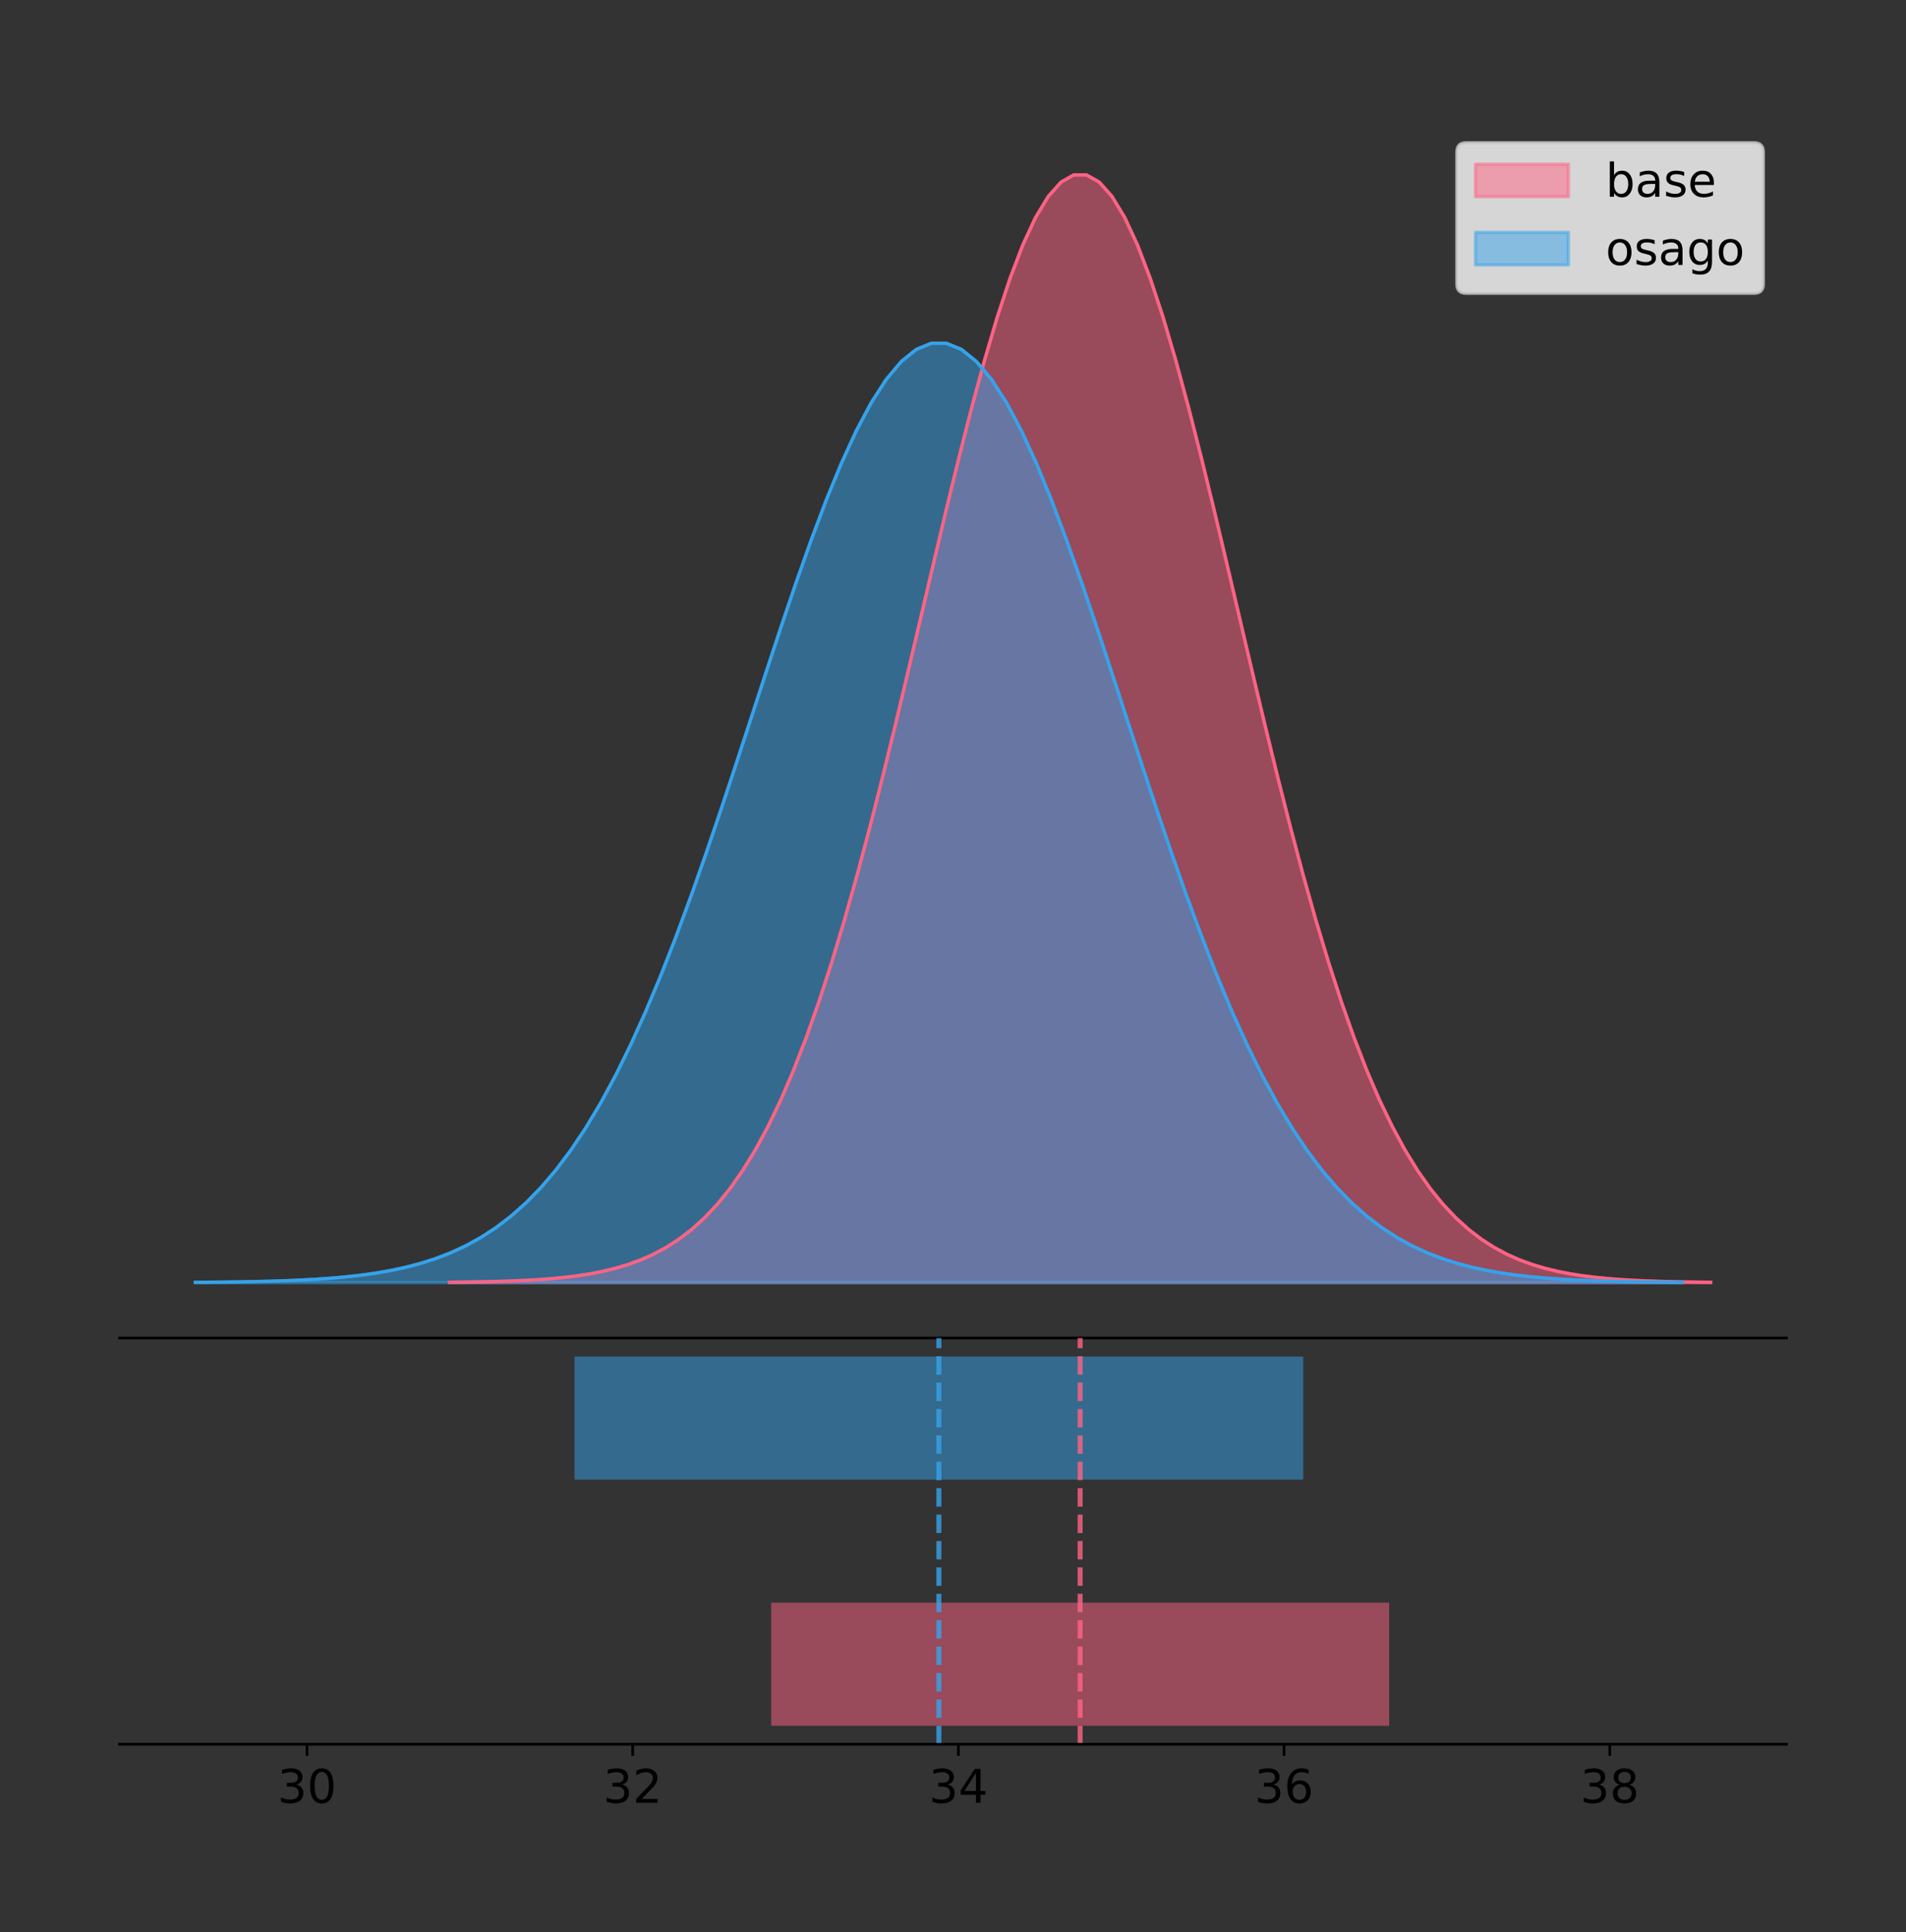 <?xml version="1.0" encoding="utf-8" standalone="no"?>
<!DOCTYPE svg PUBLIC "-//W3C//DTD SVG 1.1//EN"
  "http://www.w3.org/Graphics/SVG/1.1/DTD/svg11.dtd">
<!-- Created with matplotlib (https://matplotlib.org/) -->
<svg height="581.789pt" version="1.1" viewBox="0 0 574.2 581.789" width="574.2pt" xmlns="http://www.w3.org/2000/svg" xmlns:xlink="http://www.w3.org/1999/xlink">
 <rect x="0" y="0" width="574.2" height="581.789" fill="#333333" stroke="none"/>
 <defs>
  <style type="text/css">
*{stroke-linecap:butt;stroke-linejoin:round;}
  </style>
 </defs>
 <g id="figure_1">
  <g id="patch_1">
   <path d="M 0 581.789 
L 574.2 581.789 
L 574.2 0 
L 0 0 
z
" style="fill:none;"/>
  </g>
  <g id="axes_1">
   <g id="patch_2">
    <path d="M 36 402.93 
L 538.2 402.93 
L 538.2 36 
L 36 36 
z
" style="fill:none;"/>
   </g>
   <g id="PolyCollection_1">
    <defs>
     <path d="M 135.433 -195.538 
L 135.433 -195.65 
L 139.271 -195.692 
L 143.109 -195.749 
L 146.947 -195.825 
L 150.784 -195.925 
L 154.622 -196.058 
L 158.46 -196.23 
L 162.298 -196.455 
L 166.136 -196.744 
L 169.973 -197.115 
L 173.811 -197.585 
L 177.649 -198.179 
L 181.487 -198.923 
L 185.324 -199.848 
L 189.162 -200.99 
L 193 -202.39 
L 196.838 -204.093 
L 200.675 -206.151 
L 204.513 -208.617 
L 208.351 -211.552 
L 212.189 -215.017 
L 216.027 -219.078 
L 219.864 -223.801 
L 223.702 -229.25 
L 227.54 -235.488 
L 231.378 -242.572 
L 235.215 -250.552 
L 239.053 -259.468 
L 242.891 -269.344 
L 246.729 -280.192 
L 250.567 -292.002 
L 254.404 -304.744 
L 258.242 -318.365 
L 262.08 -332.786 
L 265.918 -347.901 
L 269.755 -363.58 
L 273.593 -379.667 
L 277.431 -395.98 
L 281.269 -412.318 
L 285.106 -428.462 
L 288.944 -444.18 
L 292.782 -459.23 
L 296.62 -473.372 
L 300.458 -486.366 
L 304.295 -497.987 
L 308.133 -508.025 
L 311.971 -516.294 
L 315.809 -522.64 
L 319.646 -526.94 
L 323.484 -529.111 
L 327.322 -529.111 
L 331.16 -526.94 
L 334.997 -522.64 
L 338.835 -516.294 
L 342.673 -508.025 
L 346.511 -497.987 
L 350.349 -486.366 
L 354.186 -473.372 
L 358.024 -459.23 
L 361.862 -444.18 
L 365.7 -428.462 
L 369.537 -412.318 
L 373.375 -395.98 
L 377.213 -379.667 
L 381.051 -363.58 
L 384.889 -347.901 
L 388.726 -332.786 
L 392.564 -318.365 
L 396.402 -304.744 
L 400.24 -292.002 
L 404.077 -280.192 
L 407.915 -269.344 
L 411.753 -259.468 
L 415.591 -250.552 
L 419.428 -242.572 
L 423.266 -235.488 
L 427.104 -229.25 
L 430.942 -223.801 
L 434.78 -219.078 
L 438.617 -215.017 
L 442.455 -211.552 
L 446.293 -208.617 
L 450.131 -206.151 
L 453.968 -204.093 
L 457.806 -202.39 
L 461.644 -200.99 
L 465.482 -199.848 
L 469.319 -198.923 
L 473.157 -198.179 
L 476.995 -197.585 
L 480.833 -197.115 
L 484.671 -196.744 
L 488.508 -196.455 
L 492.346 -196.23 
L 496.184 -196.058 
L 500.022 -195.925 
L 503.859 -195.825 
L 507.697 -195.749 
L 511.535 -195.692 
L 515.373 -195.65 
L 515.373 -195.538 
L 515.373 -195.538 
L 511.535 -195.538 
L 507.697 -195.538 
L 503.859 -195.538 
L 500.022 -195.538 
L 496.184 -195.538 
L 492.346 -195.538 
L 488.508 -195.538 
L 484.671 -195.538 
L 480.833 -195.538 
L 476.995 -195.538 
L 473.157 -195.538 
L 469.319 -195.538 
L 465.482 -195.538 
L 461.644 -195.538 
L 457.806 -195.538 
L 453.968 -195.538 
L 450.131 -195.538 
L 446.293 -195.538 
L 442.455 -195.538 
L 438.617 -195.538 
L 434.78 -195.538 
L 430.942 -195.538 
L 427.104 -195.538 
L 423.266 -195.538 
L 419.428 -195.538 
L 415.591 -195.538 
L 411.753 -195.538 
L 407.915 -195.538 
L 404.077 -195.538 
L 400.24 -195.538 
L 396.402 -195.538 
L 392.564 -195.538 
L 388.726 -195.538 
L 384.889 -195.538 
L 381.051 -195.538 
L 377.213 -195.538 
L 373.375 -195.538 
L 369.537 -195.538 
L 365.7 -195.538 
L 361.862 -195.538 
L 358.024 -195.538 
L 354.186 -195.538 
L 350.349 -195.538 
L 346.511 -195.538 
L 342.673 -195.538 
L 338.835 -195.538 
L 334.997 -195.538 
L 331.16 -195.538 
L 327.322 -195.538 
L 323.484 -195.538 
L 319.646 -195.538 
L 315.809 -195.538 
L 311.971 -195.538 
L 308.133 -195.538 
L 304.295 -195.538 
L 300.458 -195.538 
L 296.62 -195.538 
L 292.782 -195.538 
L 288.944 -195.538 
L 285.106 -195.538 
L 281.269 -195.538 
L 277.431 -195.538 
L 273.593 -195.538 
L 269.755 -195.538 
L 265.918 -195.538 
L 262.08 -195.538 
L 258.242 -195.538 
L 254.404 -195.538 
L 250.567 -195.538 
L 246.729 -195.538 
L 242.891 -195.538 
L 239.053 -195.538 
L 235.215 -195.538 
L 231.378 -195.538 
L 227.54 -195.538 
L 223.702 -195.538 
L 219.864 -195.538 
L 216.027 -195.538 
L 212.189 -195.538 
L 208.351 -195.538 
L 204.513 -195.538 
L 200.675 -195.538 
L 196.838 -195.538 
L 193 -195.538 
L 189.162 -195.538 
L 185.324 -195.538 
L 181.487 -195.538 
L 177.649 -195.538 
L 173.811 -195.538 
L 169.973 -195.538 
L 166.136 -195.538 
L 162.298 -195.538 
L 158.46 -195.538 
L 154.622 -195.538 
L 150.784 -195.538 
L 146.947 -195.538 
L 143.109 -195.538 
L 139.271 -195.538 
L 135.433 -195.538 
z
" id="mefc6a38951" style="stroke:#ff6384;stroke-opacity:0.5;"/>
    </defs>
    <g clip-path="url(#p05fe7b35c1)">
     <use style="fill:#ff6384;fill-opacity:0.5;stroke:#ff6384;stroke-opacity:0.5;" x="0" xlink:href="#mefc6a38951" y="581.789"/>
    </g>
   </g>
   <g id="PolyCollection_2">
    <defs>
     <path d="M 58.827 -195.538 
L 58.827 -195.633 
L 63.353 -195.669 
L 67.878 -195.717 
L 72.404 -195.781 
L 76.929 -195.866 
L 81.455 -195.979 
L 85.98 -196.125 
L 90.506 -196.316 
L 95.031 -196.561 
L 99.557 -196.875 
L 104.082 -197.274 
L 108.608 -197.778 
L 113.134 -198.408 
L 117.659 -199.193 
L 122.185 -200.162 
L 126.71 -201.349 
L 131.236 -202.793 
L 135.761 -204.538 
L 140.287 -206.629 
L 144.812 -209.118 
L 149.338 -212.057 
L 153.863 -215.501 
L 158.389 -219.506 
L 162.914 -224.127 
L 167.44 -229.417 
L 171.965 -235.424 
L 176.491 -242.192 
L 181.016 -249.752 
L 185.542 -258.128 
L 190.067 -267.327 
L 194.593 -277.342 
L 199.118 -288.148 
L 203.644 -299.699 
L 208.169 -311.928 
L 212.695 -324.746 
L 217.22 -338.043 
L 221.746 -351.685 
L 226.272 -365.519 
L 230.797 -379.374 
L 235.323 -393.065 
L 239.848 -406.393 
L 244.374 -419.157 
L 248.899 -431.149 
L 253.425 -442.169 
L 257.95 -452.023 
L 262.476 -460.536 
L 267.001 -467.548 
L 271.527 -472.93 
L 276.052 -476.576 
L 280.578 -478.417 
L 285.103 -478.417 
L 289.629 -476.576 
L 294.154 -472.93 
L 298.68 -467.548 
L 303.205 -460.536 
L 307.731 -452.023 
L 312.256 -442.169 
L 316.782 -431.149 
L 321.307 -419.157 
L 325.833 -406.393 
L 330.358 -393.065 
L 334.884 -379.374 
L 339.409 -365.519 
L 343.935 -351.685 
L 348.461 -338.043 
L 352.986 -324.746 
L 357.512 -311.928 
L 362.037 -299.699 
L 366.563 -288.148 
L 371.088 -277.342 
L 375.614 -267.327 
L 380.139 -258.128 
L 384.665 -249.752 
L 389.19 -242.192 
L 393.716 -235.424 
L 398.241 -229.417 
L 402.767 -224.127 
L 407.292 -219.506 
L 411.818 -215.501 
L 416.343 -212.057 
L 420.869 -209.118 
L 425.394 -206.629 
L 429.92 -204.538 
L 434.445 -202.793 
L 438.971 -201.349 
L 443.496 -200.162 
L 448.022 -199.193 
L 452.547 -198.408 
L 457.073 -197.778 
L 461.599 -197.274 
L 466.124 -196.875 
L 470.65 -196.561 
L 475.175 -196.316 
L 479.701 -196.125 
L 484.226 -195.979 
L 488.752 -195.866 
L 493.277 -195.781 
L 497.803 -195.717 
L 502.328 -195.669 
L 506.854 -195.633 
L 506.854 -195.538 
L 506.854 -195.538 
L 502.328 -195.538 
L 497.803 -195.538 
L 493.277 -195.538 
L 488.752 -195.538 
L 484.226 -195.538 
L 479.701 -195.538 
L 475.175 -195.538 
L 470.65 -195.538 
L 466.124 -195.538 
L 461.599 -195.538 
L 457.073 -195.538 
L 452.547 -195.538 
L 448.022 -195.538 
L 443.496 -195.538 
L 438.971 -195.538 
L 434.445 -195.538 
L 429.92 -195.538 
L 425.394 -195.538 
L 420.869 -195.538 
L 416.343 -195.538 
L 411.818 -195.538 
L 407.292 -195.538 
L 402.767 -195.538 
L 398.241 -195.538 
L 393.716 -195.538 
L 389.19 -195.538 
L 384.665 -195.538 
L 380.139 -195.538 
L 375.614 -195.538 
L 371.088 -195.538 
L 366.563 -195.538 
L 362.037 -195.538 
L 357.512 -195.538 
L 352.986 -195.538 
L 348.461 -195.538 
L 343.935 -195.538 
L 339.409 -195.538 
L 334.884 -195.538 
L 330.358 -195.538 
L 325.833 -195.538 
L 321.307 -195.538 
L 316.782 -195.538 
L 312.256 -195.538 
L 307.731 -195.538 
L 303.205 -195.538 
L 298.68 -195.538 
L 294.154 -195.538 
L 289.629 -195.538 
L 285.103 -195.538 
L 280.578 -195.538 
L 276.052 -195.538 
L 271.527 -195.538 
L 267.001 -195.538 
L 262.476 -195.538 
L 257.95 -195.538 
L 253.425 -195.538 
L 248.899 -195.538 
L 244.374 -195.538 
L 239.848 -195.538 
L 235.323 -195.538 
L 230.797 -195.538 
L 226.272 -195.538 
L 221.746 -195.538 
L 217.22 -195.538 
L 212.695 -195.538 
L 208.169 -195.538 
L 203.644 -195.538 
L 199.118 -195.538 
L 194.593 -195.538 
L 190.067 -195.538 
L 185.542 -195.538 
L 181.016 -195.538 
L 176.491 -195.538 
L 171.965 -195.538 
L 167.44 -195.538 
L 162.914 -195.538 
L 158.389 -195.538 
L 153.863 -195.538 
L 149.338 -195.538 
L 144.812 -195.538 
L 140.287 -195.538 
L 135.761 -195.538 
L 131.236 -195.538 
L 126.71 -195.538 
L 122.185 -195.538 
L 117.659 -195.538 
L 113.134 -195.538 
L 108.608 -195.538 
L 104.082 -195.538 
L 99.557 -195.538 
L 95.031 -195.538 
L 90.506 -195.538 
L 85.98 -195.538 
L 81.455 -195.538 
L 76.929 -195.538 
L 72.404 -195.538 
L 67.878 -195.538 
L 63.353 -195.538 
L 58.827 -195.538 
z
" id="m6c640b6365" style="stroke:#36a2eb;stroke-opacity:0.5;"/>
    </defs>
    <g clip-path="url(#p05fe7b35c1)">
     <use style="fill:#36a2eb;fill-opacity:0.5;stroke:#36a2eb;stroke-opacity:0.5;" x="0" xlink:href="#m6c640b6365" y="581.789"/>
    </g>
   </g>
   <g id="line2d_1">
    <path clip-path="url(#p05fe7b35c1)" d="M 135.433 386.139 
L 139.271 386.097 
L 143.109 386.04 
L 146.947 385.965 
L 150.784 385.864 
L 154.622 385.732 
L 158.46 385.559 
L 162.298 385.334 
L 166.136 385.045 
L 169.973 384.675 
L 173.811 384.204 
L 177.649 383.61 
L 181.487 382.867 
L 185.324 381.941 
L 189.162 380.799 
L 193 379.399 
L 196.838 377.696 
L 200.675 375.639 
L 204.513 373.172 
L 208.351 370.238 
L 212.189 366.772 
L 216.027 362.711 
L 219.864 357.989 
L 223.702 352.539 
L 227.54 346.301 
L 231.378 339.217 
L 235.215 331.237 
L 239.053 322.322 
L 242.891 312.445 
L 246.729 301.597 
L 250.567 289.787 
L 254.404 277.045 
L 258.242 263.424 
L 262.08 249.004 
L 265.918 233.888 
L 269.755 218.209 
L 273.593 202.123 
L 277.431 185.809 
L 281.269 169.471 
L 285.106 153.327 
L 288.944 137.61 
L 292.782 122.559 
L 296.62 108.418 
L 300.458 95.423 
L 304.295 83.803 
L 308.133 73.765 
L 311.971 65.495 
L 315.809 59.15 
L 319.646 54.85 
L 323.484 52.679 
L 327.322 52.679 
L 331.16 54.85 
L 334.997 59.15 
L 338.835 65.495 
L 342.673 73.765 
L 346.511 83.803 
L 350.349 95.423 
L 354.186 108.418 
L 358.024 122.559 
L 361.862 137.61 
L 365.7 153.327 
L 369.537 169.471 
L 373.375 185.809 
L 377.213 202.123 
L 381.051 218.209 
L 384.889 233.888 
L 388.726 249.004 
L 392.564 263.424 
L 396.402 277.045 
L 400.24 289.787 
L 404.077 301.597 
L 407.915 312.445 
L 411.753 322.322 
L 415.591 331.237 
L 419.428 339.217 
L 423.266 346.301 
L 427.104 352.539 
L 430.942 357.989 
L 434.78 362.711 
L 438.617 366.772 
L 442.455 370.238 
L 446.293 373.172 
L 450.131 375.639 
L 453.968 377.696 
L 457.806 379.399 
L 461.644 380.799 
L 465.482 381.941 
L 469.319 382.867 
L 473.157 383.61 
L 476.995 384.204 
L 480.833 384.675 
L 484.671 385.045 
L 488.508 385.334 
L 492.346 385.559 
L 496.184 385.732 
L 500.022 385.864 
L 503.859 385.965 
L 507.697 386.04 
L 511.535 386.097 
L 515.373 386.139 
" style="fill:none;stroke:#ff6384;stroke-linecap:square;"/>
   </g>
   <g id="line2d_2">
    <path clip-path="url(#p05fe7b35c1)" d="M 58.827 386.156 
L 63.353 386.121 
L 67.878 386.072 
L 72.404 386.008 
L 76.929 385.923 
L 81.455 385.811 
L 85.98 385.664 
L 90.506 385.474 
L 95.031 385.228 
L 99.557 384.914 
L 104.082 384.515 
L 108.608 384.012 
L 113.134 383.381 
L 117.659 382.596 
L 122.185 381.628 
L 126.71 380.441 
L 131.236 378.996 
L 135.761 377.252 
L 140.287 375.16 
L 144.812 372.671 
L 149.338 369.733 
L 153.863 366.289 
L 158.389 362.284 
L 162.914 357.663 
L 167.44 352.373 
L 171.965 346.365 
L 176.491 339.598 
L 181.016 332.037 
L 185.542 323.662 
L 190.067 314.462 
L 194.593 304.447 
L 199.118 293.641 
L 203.644 282.09 
L 208.169 269.861 
L 212.695 257.043 
L 217.22 243.747 
L 221.746 230.105 
L 226.272 216.271 
L 230.797 202.415 
L 235.323 188.725 
L 239.848 175.396 
L 244.374 162.633 
L 248.899 150.64 
L 253.425 139.621 
L 257.95 129.766 
L 262.476 121.254 
L 267.001 114.241 
L 271.527 108.86 
L 276.052 105.213 
L 280.578 103.372 
L 285.103 103.372 
L 289.629 105.213 
L 294.154 108.86 
L 298.68 114.241 
L 303.205 121.254 
L 307.731 129.766 
L 312.256 139.621 
L 316.782 150.64 
L 321.307 162.633 
L 325.833 175.396 
L 330.358 188.725 
L 334.884 202.415 
L 339.409 216.271 
L 343.935 230.105 
L 348.461 243.747 
L 352.986 257.043 
L 357.512 269.861 
L 362.037 282.09 
L 366.563 293.641 
L 371.088 304.447 
L 375.614 314.462 
L 380.139 323.662 
L 384.665 332.037 
L 389.19 339.598 
L 393.716 346.365 
L 398.241 352.373 
L 402.767 357.663 
L 407.292 362.284 
L 411.818 366.289 
L 416.343 369.733 
L 420.869 372.671 
L 425.394 375.16 
L 429.92 377.252 
L 434.445 378.996 
L 438.971 380.441 
L 443.496 381.628 
L 448.022 382.596 
L 452.547 383.381 
L 457.073 384.012 
L 461.599 384.515 
L 466.124 384.914 
L 470.65 385.228 
L 475.175 385.474 
L 479.701 385.664 
L 484.226 385.811 
L 488.752 385.923 
L 493.277 386.008 
L 497.803 386.072 
L 502.328 386.121 
L 506.854 386.156 
" style="fill:none;stroke:#36a2eb;stroke-linecap:square;"/>
   </g>
   <g id="patch_3">
    <path d="M 36 402.93 
L 538.2 402.93 
" style="fill:none;stroke:#000000;stroke-linecap:square;stroke-linejoin:miter;stroke-width:0.8;"/>
   </g>
   <g id="legend_1">
    <g id="patch_4">
     <path d="M 441.707 88.299 
L 528.4 88.299 
Q 531.2 88.299 531.2 85.499 
L 531.2 45.8 
Q 531.2 43 528.4 43 
L 441.707 43 
Q 438.907 43 438.907 45.8 
L 438.907 85.499 
Q 438.907 88.299 441.707 88.299 
z
" style="fill:#ffffff;opacity:0.8;stroke:#cccccc;stroke-linejoin:miter;"/>
    </g>
    <g id="patch_5">
     <path d="M 444.507 59.238 
L 472.507 59.238 
L 472.507 49.438 
L 444.507 49.438 
z
" style="fill:#ff6384;opacity:0.5;stroke:#ff6384;stroke-linejoin:miter;"/>
    </g>
    <g id="text_1">
     <!-- base -->
     <defs>
      <path d="M 48.688 27.297 
Q 48.688 37.203 44.609 42.844 
Q 40.531 48.484 33.406 48.484 
Q 26.266 48.484 22.188 42.844 
Q 18.109 37.203 18.109 27.297 
Q 18.109 17.391 22.188 11.75 
Q 26.266 6.109 33.406 6.109 
Q 40.531 6.109 44.609 11.75 
Q 48.688 17.391 48.688 27.297 
z
M 18.109 46.391 
Q 20.953 51.266 25.266 53.625 
Q 29.594 56 35.594 56 
Q 45.562 56 51.781 48.094 
Q 58.016 40.188 58.016 27.297 
Q 58.016 14.406 51.781 6.484 
Q 45.562 -1.422 35.594 -1.422 
Q 29.594 -1.422 25.266 0.953 
Q 20.953 3.328 18.109 8.203 
L 18.109 0 
L 9.078 0 
L 9.078 75.984 
L 18.109 75.984 
z
" id="DejaVuSans-98"/>
      <path d="M 34.281 27.484 
Q 23.391 27.484 19.188 25 
Q 14.984 22.516 14.984 16.5 
Q 14.984 11.719 18.141 8.906 
Q 21.297 6.109 26.703 6.109 
Q 34.188 6.109 38.703 11.406 
Q 43.219 16.703 43.219 25.484 
L 43.219 27.484 
z
M 52.203 31.203 
L 52.203 0 
L 43.219 0 
L 43.219 8.297 
Q 40.141 3.328 35.547 0.953 
Q 30.953 -1.422 24.312 -1.422 
Q 15.922 -1.422 10.953 3.297 
Q 6 8.016 6 15.922 
Q 6 25.141 12.172 29.828 
Q 18.359 34.516 30.609 34.516 
L 43.219 34.516 
L 43.219 35.406 
Q 43.219 41.609 39.141 45 
Q 35.062 48.391 27.688 48.391 
Q 23 48.391 18.547 47.266 
Q 14.109 46.141 10.016 43.891 
L 10.016 52.203 
Q 14.938 54.109 19.578 55.047 
Q 24.219 56 28.609 56 
Q 40.484 56 46.344 49.844 
Q 52.203 43.703 52.203 31.203 
z
" id="DejaVuSans-97"/>
      <path d="M 44.281 53.078 
L 44.281 44.578 
Q 40.484 46.531 36.375 47.5 
Q 32.281 48.484 27.875 48.484 
Q 21.188 48.484 17.844 46.438 
Q 14.5 44.391 14.5 40.281 
Q 14.5 37.156 16.891 35.375 
Q 19.281 33.594 26.516 31.984 
L 29.594 31.297 
Q 39.156 29.25 43.188 25.516 
Q 47.219 21.781 47.219 15.094 
Q 47.219 7.469 41.188 3.016 
Q 35.156 -1.422 24.609 -1.422 
Q 20.219 -1.422 15.453 -0.562 
Q 10.688 0.297 5.422 2 
L 5.422 11.281 
Q 10.406 8.688 15.234 7.391 
Q 20.062 6.109 24.812 6.109 
Q 31.156 6.109 34.562 8.281 
Q 37.984 10.453 37.984 14.406 
Q 37.984 18.062 35.516 20.016 
Q 33.062 21.969 24.703 23.781 
L 21.578 24.516 
Q 13.234 26.266 9.516 29.906 
Q 5.812 33.547 5.812 39.891 
Q 5.812 47.609 11.281 51.797 
Q 16.75 56 26.812 56 
Q 31.781 56 36.172 55.266 
Q 40.578 54.547 44.281 53.078 
z
" id="DejaVuSans-115"/>
      <path d="M 56.203 29.594 
L 56.203 25.203 
L 14.891 25.203 
Q 15.484 15.922 20.484 11.062 
Q 25.484 6.203 34.422 6.203 
Q 39.594 6.203 44.453 7.469 
Q 49.312 8.734 54.109 11.281 
L 54.109 2.781 
Q 49.266 0.734 44.188 -0.344 
Q 39.109 -1.422 33.891 -1.422 
Q 20.797 -1.422 13.156 6.188 
Q 5.516 13.812 5.516 26.812 
Q 5.516 40.234 12.766 48.109 
Q 20.016 56 32.328 56 
Q 43.359 56 49.781 48.891 
Q 56.203 41.797 56.203 29.594 
z
M 47.219 32.234 
Q 47.125 39.594 43.094 43.984 
Q 39.062 48.391 32.422 48.391 
Q 24.906 48.391 20.391 44.141 
Q 15.875 39.891 15.188 32.172 
z
" id="DejaVuSans-101"/>
     </defs>
     <g transform="translate(483.707 59.238)scale(0.14 -0.14)">
      <use xlink:href="#DejaVuSans-98"/>
      <use x="63.477" xlink:href="#DejaVuSans-97"/>
      <use x="124.756" xlink:href="#DejaVuSans-115"/>
      <use x="176.855" xlink:href="#DejaVuSans-101"/>
     </g>
    </g>
    <g id="patch_6">
     <path d="M 444.507 79.787 
L 472.507 79.787 
L 472.507 69.987 
L 444.507 69.987 
z
" style="fill:#36a2eb;opacity:0.5;stroke:#36a2eb;stroke-linejoin:miter;"/>
    </g>
    <g id="text_2">
     <!-- osago -->
     <defs>
      <path d="M 30.609 48.391 
Q 23.391 48.391 19.188 42.75 
Q 14.984 37.109 14.984 27.297 
Q 14.984 17.484 19.156 11.844 
Q 23.344 6.203 30.609 6.203 
Q 37.797 6.203 41.984 11.859 
Q 46.188 17.531 46.188 27.297 
Q 46.188 37.016 41.984 42.703 
Q 37.797 48.391 30.609 48.391 
z
M 30.609 56 
Q 42.328 56 49.016 48.375 
Q 55.719 40.766 55.719 27.297 
Q 55.719 13.875 49.016 6.219 
Q 42.328 -1.422 30.609 -1.422 
Q 18.844 -1.422 12.172 6.219 
Q 5.516 13.875 5.516 27.297 
Q 5.516 40.766 12.172 48.375 
Q 18.844 56 30.609 56 
z
" id="DejaVuSans-111"/>
      <path d="M 45.406 27.984 
Q 45.406 37.75 41.375 43.109 
Q 37.359 48.484 30.078 48.484 
Q 22.859 48.484 18.828 43.109 
Q 14.797 37.75 14.797 27.984 
Q 14.797 18.266 18.828 12.891 
Q 22.859 7.516 30.078 7.516 
Q 37.359 7.516 41.375 12.891 
Q 45.406 18.266 45.406 27.984 
z
M 54.391 6.781 
Q 54.391 -7.172 48.188 -13.984 
Q 42 -20.797 29.203 -20.797 
Q 24.469 -20.797 20.266 -20.094 
Q 16.062 -19.391 12.109 -17.922 
L 12.109 -9.188 
Q 16.062 -11.328 19.922 -12.344 
Q 23.781 -13.375 27.781 -13.375 
Q 36.625 -13.375 41.016 -8.766 
Q 45.406 -4.156 45.406 5.172 
L 45.406 9.625 
Q 42.625 4.781 38.281 2.391 
Q 33.938 0 27.875 0 
Q 17.828 0 11.672 7.656 
Q 5.516 15.328 5.516 27.984 
Q 5.516 40.672 11.672 48.328 
Q 17.828 56 27.875 56 
Q 33.938 56 38.281 53.609 
Q 42.625 51.219 45.406 46.391 
L 45.406 54.688 
L 54.391 54.688 
z
" id="DejaVuSans-103"/>
     </defs>
     <g transform="translate(483.707 79.787)scale(0.14 -0.14)">
      <use xlink:href="#DejaVuSans-111"/>
      <use x="61.182" xlink:href="#DejaVuSans-115"/>
      <use x="113.281" xlink:href="#DejaVuSans-97"/>
      <use x="174.561" xlink:href="#DejaVuSans-103"/>
      <use x="238.037" xlink:href="#DejaVuSans-111"/>
     </g>
    </g>
   </g>
  </g>
  <g id="axes_2">
   <g id="patch_7">
    <path d="M 36 525.24 
L 538.2 525.24 
L 538.2 402.93 
L 36 402.93 
z
" style="fill:none;"/>
   </g>
   <g id="patch_8">
    <path clip-path="url(#p4cf5c4352e)" d="M 232.318 519.68 
L 418.488 519.68 
L 418.488 482.617 
L 232.318 482.617 
z
" style="fill:#ff6384;opacity:0.5;"/>
   </g>
   <g id="patch_9">
    <path clip-path="url(#p4cf5c4352e)" d="M 173.074 445.553 
L 392.607 445.553 
L 392.607 408.49 
L 173.074 408.49 
z
" style="fill:#36a2eb;opacity:0.5;"/>
   </g>
   <g id="matplotlib.axis_1">
    <g id="xtick_1">
     <g id="line2d_3">
      <defs>
       <path d="M 0 0 
L 0 3.5 
" id="m9bf2a8afd0" style="stroke:#000000;stroke-width:0.8;"/>
      </defs>
      <g>
       <use style="stroke:#000000;stroke-width:0.8;" x="92.491" xlink:href="#m9bf2a8afd0" y="525.24"/>
      </g>
     </g>
     <g id="text_3">
      <!-- 30 -->
      <defs>
       <path d="M 40.578 39.312 
Q 47.656 37.797 51.625 33 
Q 55.609 28.219 55.609 21.188 
Q 55.609 10.406 48.188 4.484 
Q 40.766 -1.422 27.094 -1.422 
Q 22.516 -1.422 17.656 -0.516 
Q 12.797 0.391 7.625 2.203 
L 7.625 11.719 
Q 11.719 9.328 16.594 8.109 
Q 21.484 6.891 26.812 6.891 
Q 36.078 6.891 40.938 10.547 
Q 45.797 14.203 45.797 21.188 
Q 45.797 27.641 41.281 31.266 
Q 36.766 34.906 28.719 34.906 
L 20.219 34.906 
L 20.219 43.016 
L 29.109 43.016 
Q 36.375 43.016 40.234 45.922 
Q 44.094 48.828 44.094 54.297 
Q 44.094 59.906 40.109 62.906 
Q 36.141 65.922 28.719 65.922 
Q 24.656 65.922 20.016 65.031 
Q 15.375 64.156 9.812 62.312 
L 9.812 71.094 
Q 15.438 72.656 20.344 73.438 
Q 25.25 74.219 29.594 74.219 
Q 40.828 74.219 47.359 69.109 
Q 53.906 64.016 53.906 55.328 
Q 53.906 49.266 50.438 45.094 
Q 46.969 40.922 40.578 39.312 
z
" id="DejaVuSans-51"/>
       <path d="M 31.781 66.406 
Q 24.172 66.406 20.328 58.906 
Q 16.5 51.422 16.5 36.375 
Q 16.5 21.391 20.328 13.891 
Q 24.172 6.391 31.781 6.391 
Q 39.453 6.391 43.281 13.891 
Q 47.125 21.391 47.125 36.375 
Q 47.125 51.422 43.281 58.906 
Q 39.453 66.406 31.781 66.406 
z
M 31.781 74.219 
Q 44.047 74.219 50.516 64.516 
Q 56.984 54.828 56.984 36.375 
Q 56.984 17.969 50.516 8.266 
Q 44.047 -1.422 31.781 -1.422 
Q 19.531 -1.422 13.062 8.266 
Q 6.594 17.969 6.594 36.375 
Q 6.594 54.828 13.062 64.516 
Q 19.531 74.219 31.781 74.219 
z
" id="DejaVuSans-48"/>
      </defs>
      <g transform="translate(83.584 542.878)scale(0.14 -0.14)">
       <use xlink:href="#DejaVuSans-51"/>
       <use x="63.623" xlink:href="#DejaVuSans-48"/>
      </g>
     </g>
    </g>
    <g id="xtick_2">
     <g id="line2d_4">
      <g>
       <use style="stroke:#000000;stroke-width:0.8;" x="190.607" xlink:href="#m9bf2a8afd0" y="525.24"/>
      </g>
     </g>
     <g id="text_4">
      <!-- 32 -->
      <defs>
       <path d="M 19.188 8.297 
L 53.609 8.297 
L 53.609 0 
L 7.328 0 
L 7.328 8.297 
Q 12.938 14.109 22.625 23.891 
Q 32.328 33.688 34.812 36.531 
Q 39.547 41.844 41.422 45.531 
Q 43.312 49.219 43.312 52.781 
Q 43.312 58.594 39.234 62.25 
Q 35.156 65.922 28.609 65.922 
Q 23.969 65.922 18.812 64.312 
Q 13.672 62.703 7.812 59.422 
L 7.812 69.391 
Q 13.766 71.781 18.938 73 
Q 24.125 74.219 28.422 74.219 
Q 39.75 74.219 46.484 68.547 
Q 53.219 62.891 53.219 53.422 
Q 53.219 48.922 51.531 44.891 
Q 49.859 40.875 45.406 35.406 
Q 44.188 33.984 37.641 27.219 
Q 31.109 20.453 19.188 8.297 
z
" id="DejaVuSans-50"/>
      </defs>
      <g transform="translate(181.699 542.878)scale(0.14 -0.14)">
       <use xlink:href="#DejaVuSans-51"/>
       <use x="63.623" xlink:href="#DejaVuSans-50"/>
      </g>
     </g>
    </g>
    <g id="xtick_3">
     <g id="line2d_5">
      <g>
       <use style="stroke:#000000;stroke-width:0.8;" x="288.723" xlink:href="#m9bf2a8afd0" y="525.24"/>
      </g>
     </g>
     <g id="text_5">
      <!-- 34 -->
      <defs>
       <path d="M 37.797 64.312 
L 12.891 25.391 
L 37.797 25.391 
z
M 35.203 72.906 
L 47.609 72.906 
L 47.609 25.391 
L 58.016 25.391 
L 58.016 17.188 
L 47.609 17.188 
L 47.609 0 
L 37.797 0 
L 37.797 17.188 
L 4.891 17.188 
L 4.891 26.703 
z
" id="DejaVuSans-52"/>
      </defs>
      <g transform="translate(279.815 542.878)scale(0.14 -0.14)">
       <use xlink:href="#DejaVuSans-51"/>
       <use x="63.623" xlink:href="#DejaVuSans-52"/>
      </g>
     </g>
    </g>
    <g id="xtick_4">
     <g id="line2d_6">
      <g>
       <use style="stroke:#000000;stroke-width:0.8;" x="386.838" xlink:href="#m9bf2a8afd0" y="525.24"/>
      </g>
     </g>
     <g id="text_6">
      <!-- 36 -->
      <defs>
       <path d="M 33.016 40.375 
Q 26.375 40.375 22.484 35.828 
Q 18.609 31.297 18.609 23.391 
Q 18.609 15.531 22.484 10.953 
Q 26.375 6.391 33.016 6.391 
Q 39.656 6.391 43.531 10.953 
Q 47.406 15.531 47.406 23.391 
Q 47.406 31.297 43.531 35.828 
Q 39.656 40.375 33.016 40.375 
z
M 52.594 71.297 
L 52.594 62.312 
Q 48.875 64.062 45.094 64.984 
Q 41.312 65.922 37.594 65.922 
Q 27.828 65.922 22.672 59.328 
Q 17.531 52.734 16.797 39.406 
Q 19.672 43.656 24.016 45.922 
Q 28.375 48.188 33.594 48.188 
Q 44.578 48.188 50.953 41.516 
Q 57.328 34.859 57.328 23.391 
Q 57.328 12.156 50.688 5.359 
Q 44.047 -1.422 33.016 -1.422 
Q 20.359 -1.422 13.672 8.266 
Q 6.984 17.969 6.984 36.375 
Q 6.984 53.656 15.188 63.938 
Q 23.391 74.219 37.203 74.219 
Q 40.922 74.219 44.703 73.484 
Q 48.484 72.75 52.594 71.297 
z
" id="DejaVuSans-54"/>
      </defs>
      <g transform="translate(377.931 542.878)scale(0.14 -0.14)">
       <use xlink:href="#DejaVuSans-51"/>
       <use x="63.623" xlink:href="#DejaVuSans-54"/>
      </g>
     </g>
    </g>
    <g id="xtick_5">
     <g id="line2d_7">
      <g>
       <use style="stroke:#000000;stroke-width:0.8;" x="484.954" xlink:href="#m9bf2a8afd0" y="525.24"/>
      </g>
     </g>
     <g id="text_7">
      <!-- 38 -->
      <defs>
       <path d="M 31.781 34.625 
Q 24.75 34.625 20.719 30.859 
Q 16.703 27.094 16.703 20.516 
Q 16.703 13.922 20.719 10.156 
Q 24.75 6.391 31.781 6.391 
Q 38.812 6.391 42.859 10.172 
Q 46.922 13.969 46.922 20.516 
Q 46.922 27.094 42.891 30.859 
Q 38.875 34.625 31.781 34.625 
z
M 21.922 38.812 
Q 15.578 40.375 12.031 44.719 
Q 8.5 49.078 8.5 55.328 
Q 8.5 64.062 14.719 69.141 
Q 20.953 74.219 31.781 74.219 
Q 42.672 74.219 48.875 69.141 
Q 55.078 64.062 55.078 55.328 
Q 55.078 49.078 51.531 44.719 
Q 48 40.375 41.703 38.812 
Q 48.828 37.156 52.797 32.312 
Q 56.781 27.484 56.781 20.516 
Q 56.781 9.906 50.312 4.234 
Q 43.844 -1.422 31.781 -1.422 
Q 19.734 -1.422 13.25 4.234 
Q 6.781 9.906 6.781 20.516 
Q 6.781 27.484 10.781 32.312 
Q 14.797 37.156 21.922 38.812 
z
M 18.312 54.391 
Q 18.312 48.734 21.844 45.562 
Q 25.391 42.391 31.781 42.391 
Q 38.141 42.391 41.719 45.562 
Q 45.312 48.734 45.312 54.391 
Q 45.312 60.062 41.719 63.234 
Q 38.141 66.406 31.781 66.406 
Q 25.391 66.406 21.844 63.234 
Q 18.312 60.062 18.312 54.391 
z
" id="DejaVuSans-56"/>
      </defs>
      <g transform="translate(476.046 542.878)scale(0.14 -0.14)">
       <use xlink:href="#DejaVuSans-51"/>
       <use x="63.623" xlink:href="#DejaVuSans-56"/>
      </g>
     </g>
    </g>
   </g>
   <g id="line2d_8">
    <path clip-path="url(#p4cf5c4352e)" d="M 325.403 525.24 
L 325.403 402.93 
" style="fill:none;stroke:#ff6384;stroke-dasharray:5.55,2.4;stroke-dashoffset:0;stroke-opacity:0.8;stroke-width:1.5;"/>
   </g>
   <g id="line2d_9">
    <path clip-path="url(#p4cf5c4352e)" d="M 282.841 525.24 
L 282.841 402.93 
" style="fill:none;stroke:#36a2eb;stroke-dasharray:5.55,2.4;stroke-dashoffset:0;stroke-opacity:0.8;stroke-width:1.5;"/>
   </g>
   <g id="patch_10">
    <path d="M 36 525.24 
L 538.2 525.24 
" style="fill:none;stroke:#000000;stroke-linecap:square;stroke-linejoin:miter;stroke-width:0.8;"/>
   </g>
  </g>
 </g>
 <defs>
  <clipPath id="p05fe7b35c1">
   <rect height="366.93" width="502.2" x="36" y="36"/>
  </clipPath>
  <clipPath id="p4cf5c4352e">
   <rect height="122.31" width="502.2" x="36" y="402.93"/>
  </clipPath>
 </defs>
</svg>
